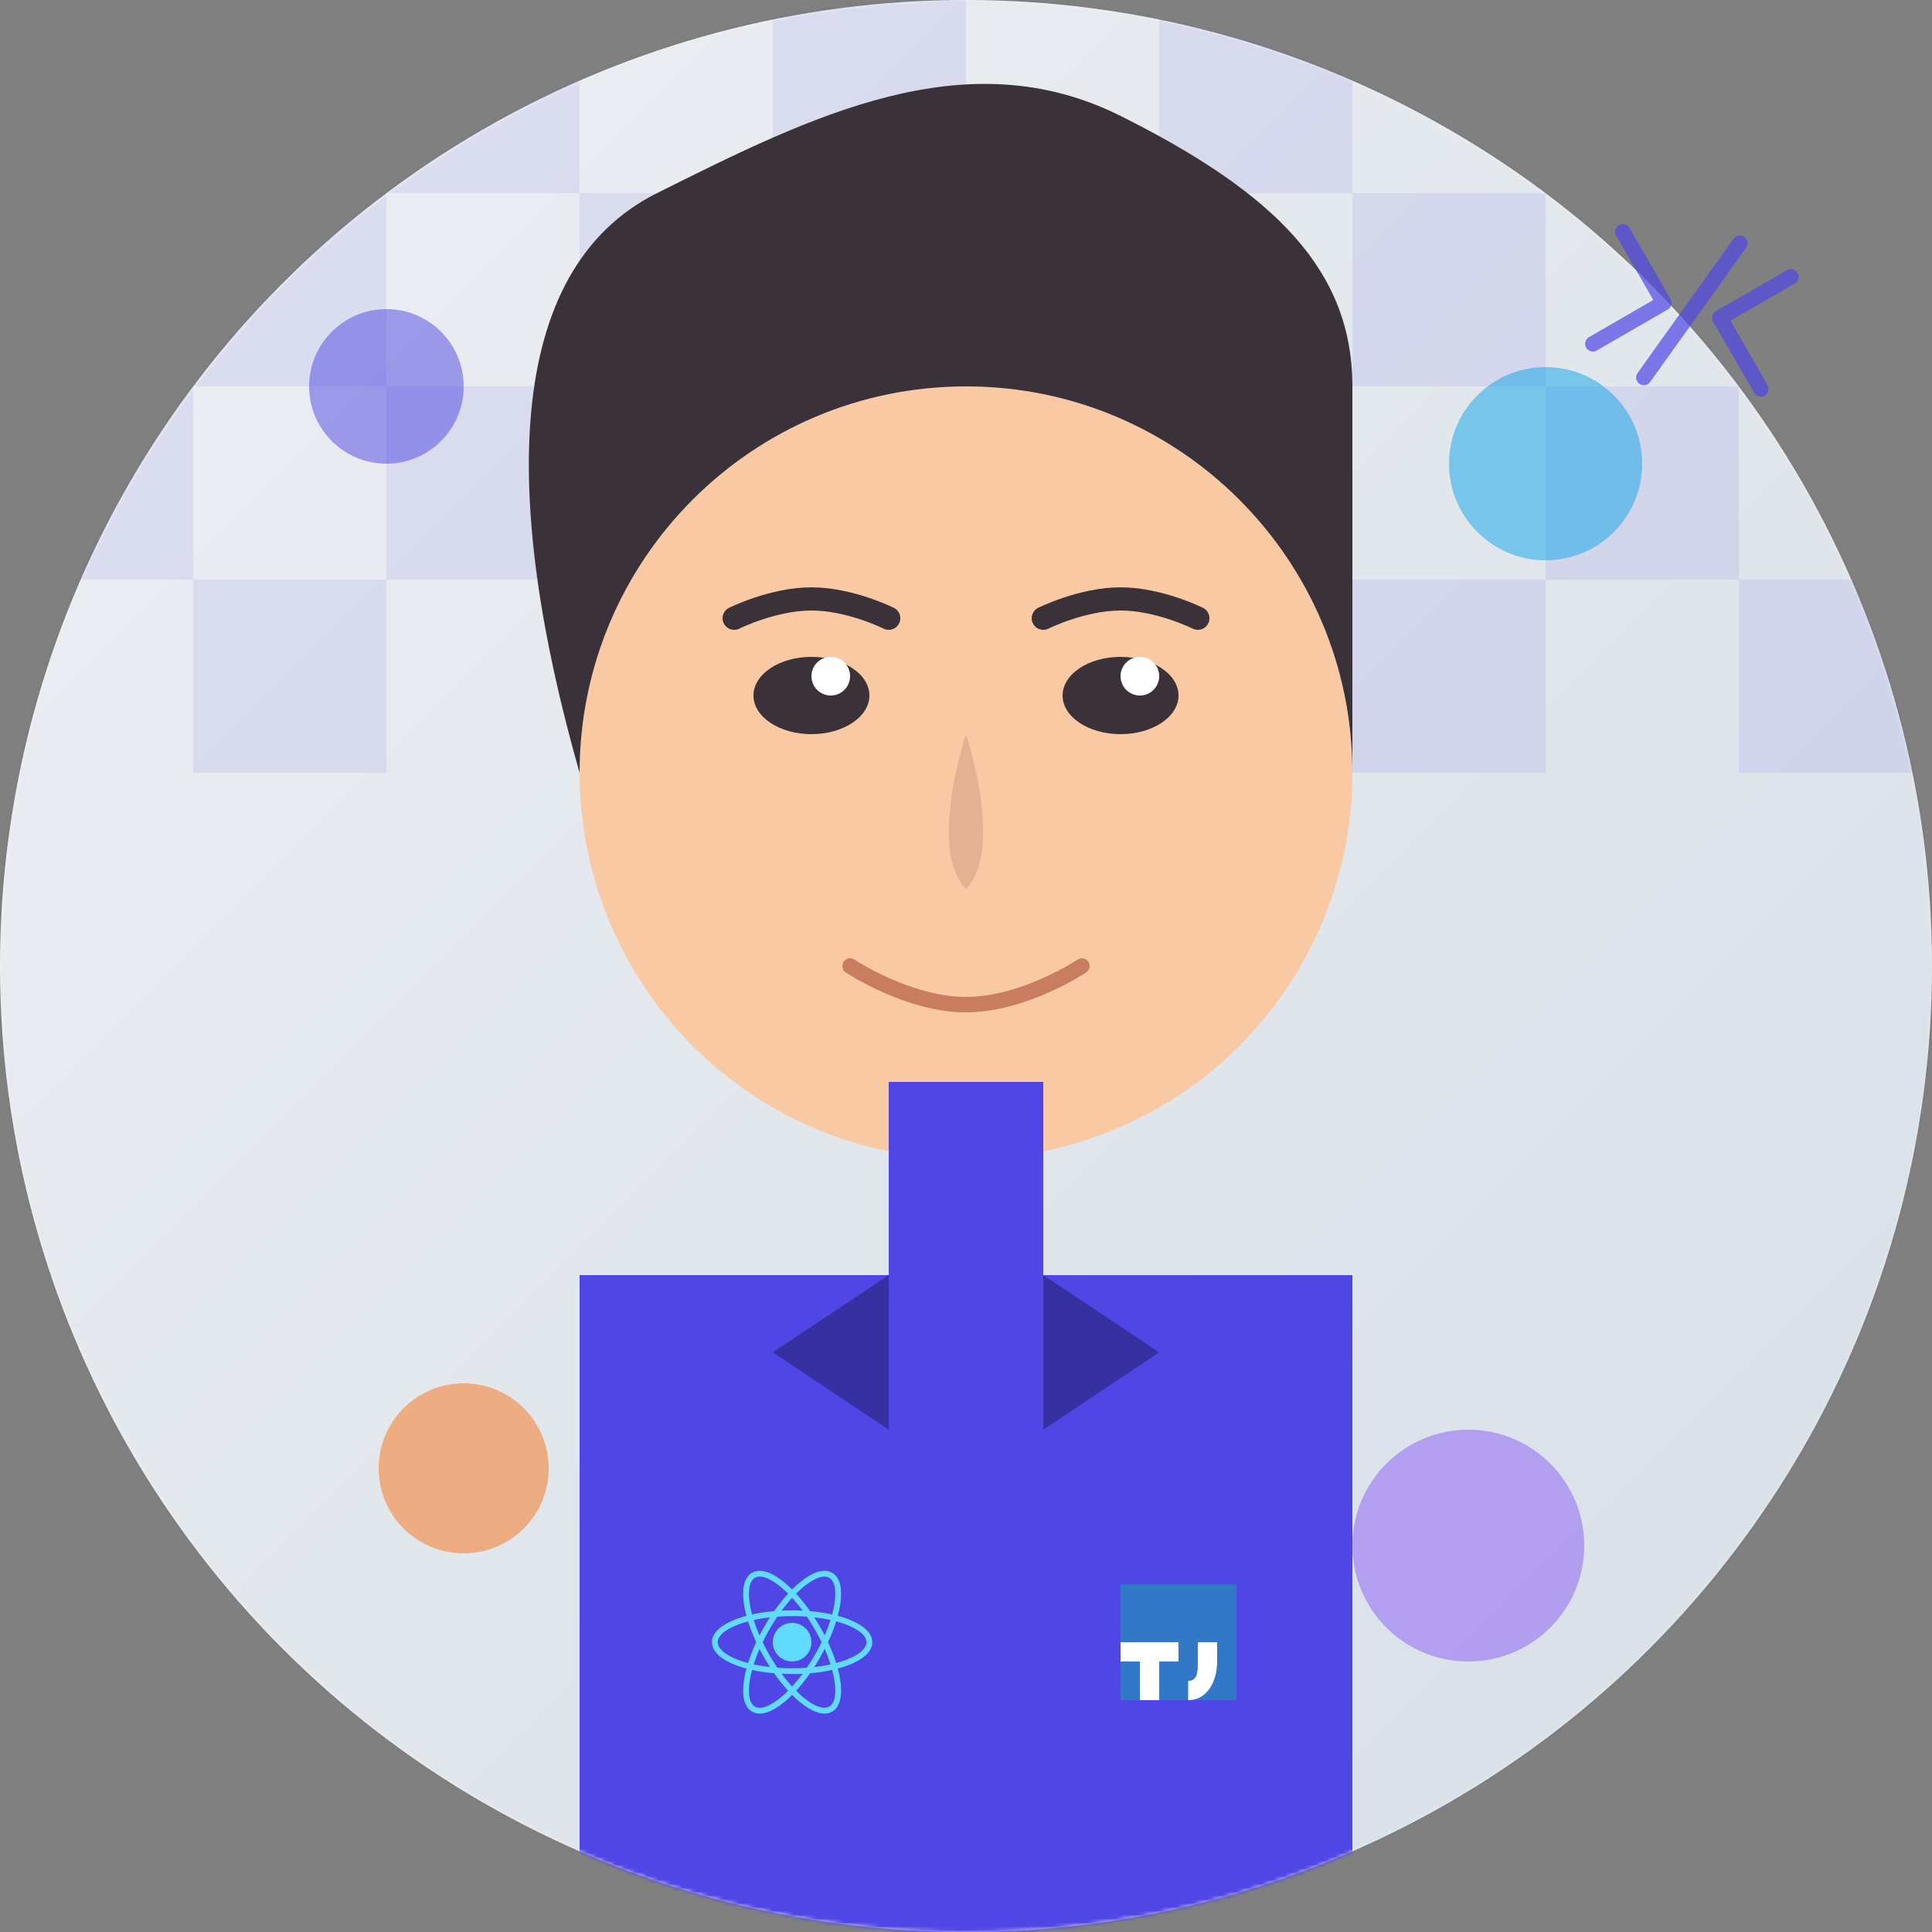<?xml version="1.0" encoding="UTF-8"?>
<svg width="500" height="500" viewBox="0 0 500 500" fill="none" xmlns="http://www.w3.org/2000/svg">
  <rect x="0" y="0" width="500" height="500" fill="#808080" stroke="none"/>
  <!-- Main Circle with Gradient -->
  <circle cx="250" cy="250" r="250" fill="url(#avatar-gradient)"/>
  
  <!-- Avatar Mask -->
  <mask id="avatar-mask" style="mask-type:alpha" maskUnits="userSpaceOnUse" x="0" y="0" width="500" height="500">
    <circle cx="250" cy="250" r="250" fill="white"/>
  </mask>
  
  <!-- Avatar Elements (masked) -->
  <g mask="url(#avatar-mask)">
    <!-- Background Pattern -->
    <rect x="0" y="0" width="500" height="500" fill="#0F172A" opacity="0.05"/>
    <g opacity="0.1">
      <rect x="0" y="0" width="50" height="50" fill="#4F46E5"/>
      <rect x="100" y="0" width="50" height="50" fill="#4F46E5"/>
      <rect x="200" y="0" width="50" height="50" fill="#4F46E5"/>
      <rect x="300" y="0" width="50" height="50" fill="#4F46E5"/>
      <rect x="400" y="0" width="50" height="50" fill="#4F46E5"/>
      <rect x="50" y="50" width="50" height="50" fill="#4F46E5"/>
      <rect x="150" y="50" width="50" height="50" fill="#4F46E5"/>
      <rect x="250" y="50" width="50" height="50" fill="#4F46E5"/>
      <rect x="350" y="50" width="50" height="50" fill="#4F46E5"/>
      <rect x="450" y="50" width="50" height="50" fill="#4F46E5"/>
      <!-- Repeat pattern -->
      <rect x="0" y="100" width="50" height="50" fill="#4F46E5"/>
      <rect x="100" y="100" width="50" height="50" fill="#4F46E5"/>
      <rect x="200" y="100" width="50" height="50" fill="#4F46E5"/>
      <rect x="300" y="100" width="50" height="50" fill="#4F46E5"/>
      <rect x="400" y="100" width="50" height="50" fill="#4F46E5"/>
      <rect x="50" y="150" width="50" height="50" fill="#4F46E5"/>
      <rect x="150" y="150" width="50" height="50" fill="#4F46E5"/>
      <rect x="250" y="150" width="50" height="50" fill="#4F46E5"/>
      <rect x="350" y="150" width="50" height="50" fill="#4F46E5"/>
      <rect x="450" y="150" width="50" height="50" fill="#4F46E5"/>
    </g>
    
    <!-- Character -->
    <!-- Head -->
    <circle cx="250" cy="200" r="100" fill="#F8C9A3"/>
    
    <!-- Hair -->
    <path d="M150 200C150 144.772 194.772 100 250 100C305.228 100 350 144.772 350 200C350 200 350 130 350 100C350 70 330 50 290 30C250 10 210 30 170 50C130 70 130 130 150 200Z" fill="#3A3238"/>
    
    <!-- Eyes -->
    <ellipse cx="210" cy="180" rx="15" ry="10" fill="#3A3238"/>
    <ellipse cx="290" cy="180" rx="15" ry="10" fill="#3A3238"/>
    
    <!-- Eye Highlights -->
    <circle cx="215" cy="175" r="5" fill="white"/>
    <circle cx="295" cy="175" r="5" fill="white"/>
    
    <!-- Eyebrows -->
    <path d="M190 160C190 160 200 155 210 155C220 155 230 160 230 160" stroke="#3A3238" stroke-width="6" stroke-linecap="round"/>
    <path d="M270 160C270 160 280 155 290 155C300 155 310 160 310 160" stroke="#3A3238" stroke-width="6" stroke-linecap="round"/>
    
    <!-- Nose -->
    <path d="M250 190C250 190 240 220 250 230C260 220 250 190 250 190Z" fill="#E5B193"/>
    
    <!-- Mouth -->
    <path d="M220 250C220 250 235 260 250 260C265 260 280 250 280 250" stroke="#C97D60" stroke-width="4" stroke-linecap="round"/>
    
    <!-- Neck -->
    <rect x="230" y="280" width="40" height="50" fill="#F8C9A3"/>
    
    <!-- Shirt -->
    <path d="M150 330H350V500H150V330Z" fill="#4F46E5"/>
    <path d="M230 330V280H270V330" fill="#4F46E5"/>
    
    <!-- Collar -->
    <path d="M230 330L200 350L230 370" fill="#3730A3"/>
    <path d="M270 330L300 350L270 370" fill="#3730A3"/>
    
    <!-- Tech Elements -->
    <!-- React Logo -->
    <g transform="translate(180, 400) scale(0.5)">
      <circle cx="50" cy="50" r="10" fill="#61DAFB"/>
      <ellipse cx="50" cy="50" rx="40" ry="15" stroke="#61DAFB" stroke-width="3" fill="none" transform="rotate(0 50 50)"/>
      <ellipse cx="50" cy="50" rx="40" ry="15" stroke="#61DAFB" stroke-width="3" fill="none" transform="rotate(60 50 50)"/>
      <ellipse cx="50" cy="50" rx="40" ry="15" stroke="#61DAFB" stroke-width="3" fill="none" transform="rotate(120 50 50)"/>
    </g>
    
    <!-- TypeScript Logo -->
    <g transform="translate(280, 400) scale(0.5)">
      <rect x="20" y="20" width="60" height="60" fill="#3178C6"/>
      <path d="M40 60V80H30V60H20V50H50V60H40Z" fill="white"/>
      <path d="M60 50H70V60C70 70 65 80 55 80V70C60 70 60 65 60 60V50Z" fill="white"/>
    </g>
  </g>
  
  <!-- Decorative Elements -->
  <circle cx="100" cy="100" r="20" fill="#4F46E5" opacity="0.5"/>
  <circle cx="400" cy="120" r="25" fill="#0EA5E9" opacity="0.5"/>
  <circle cx="380" cy="400" r="30" fill="#8B5CF6" opacity="0.5"/>
  <circle cx="120" cy="380" r="22" fill="#F97316" opacity="0.5"/>
  
  <!-- Code Symbols -->
  <g opacity="0.7" transform="translate(420, 60) rotate(15)">
    <path d="M0 0L15 15L0 30" stroke="#4F46E5" stroke-width="4" stroke-linecap="round" stroke-linejoin="round"/>
    <path d="M45 0L30 15L45 30" stroke="#4F46E5" stroke-width="4" stroke-linecap="round" stroke-linejoin="round"/>
    <path d="M15 35L30 -5" stroke="#4F46E5" stroke-width="4" stroke-linecap="round" stroke-linejoin="round"/>
  </g>
  
  <!-- Definitions -->
  <defs>
    <linearGradient id="avatar-gradient" x1="0" y1="0" x2="500" y2="500" gradientUnits="userSpaceOnUse">
      <stop offset="0" stop-color="#F8FAFC"/>
      <stop offset="1" stop-color="#E2E8F0"/>
    </linearGradient>
  </defs>
</svg>
